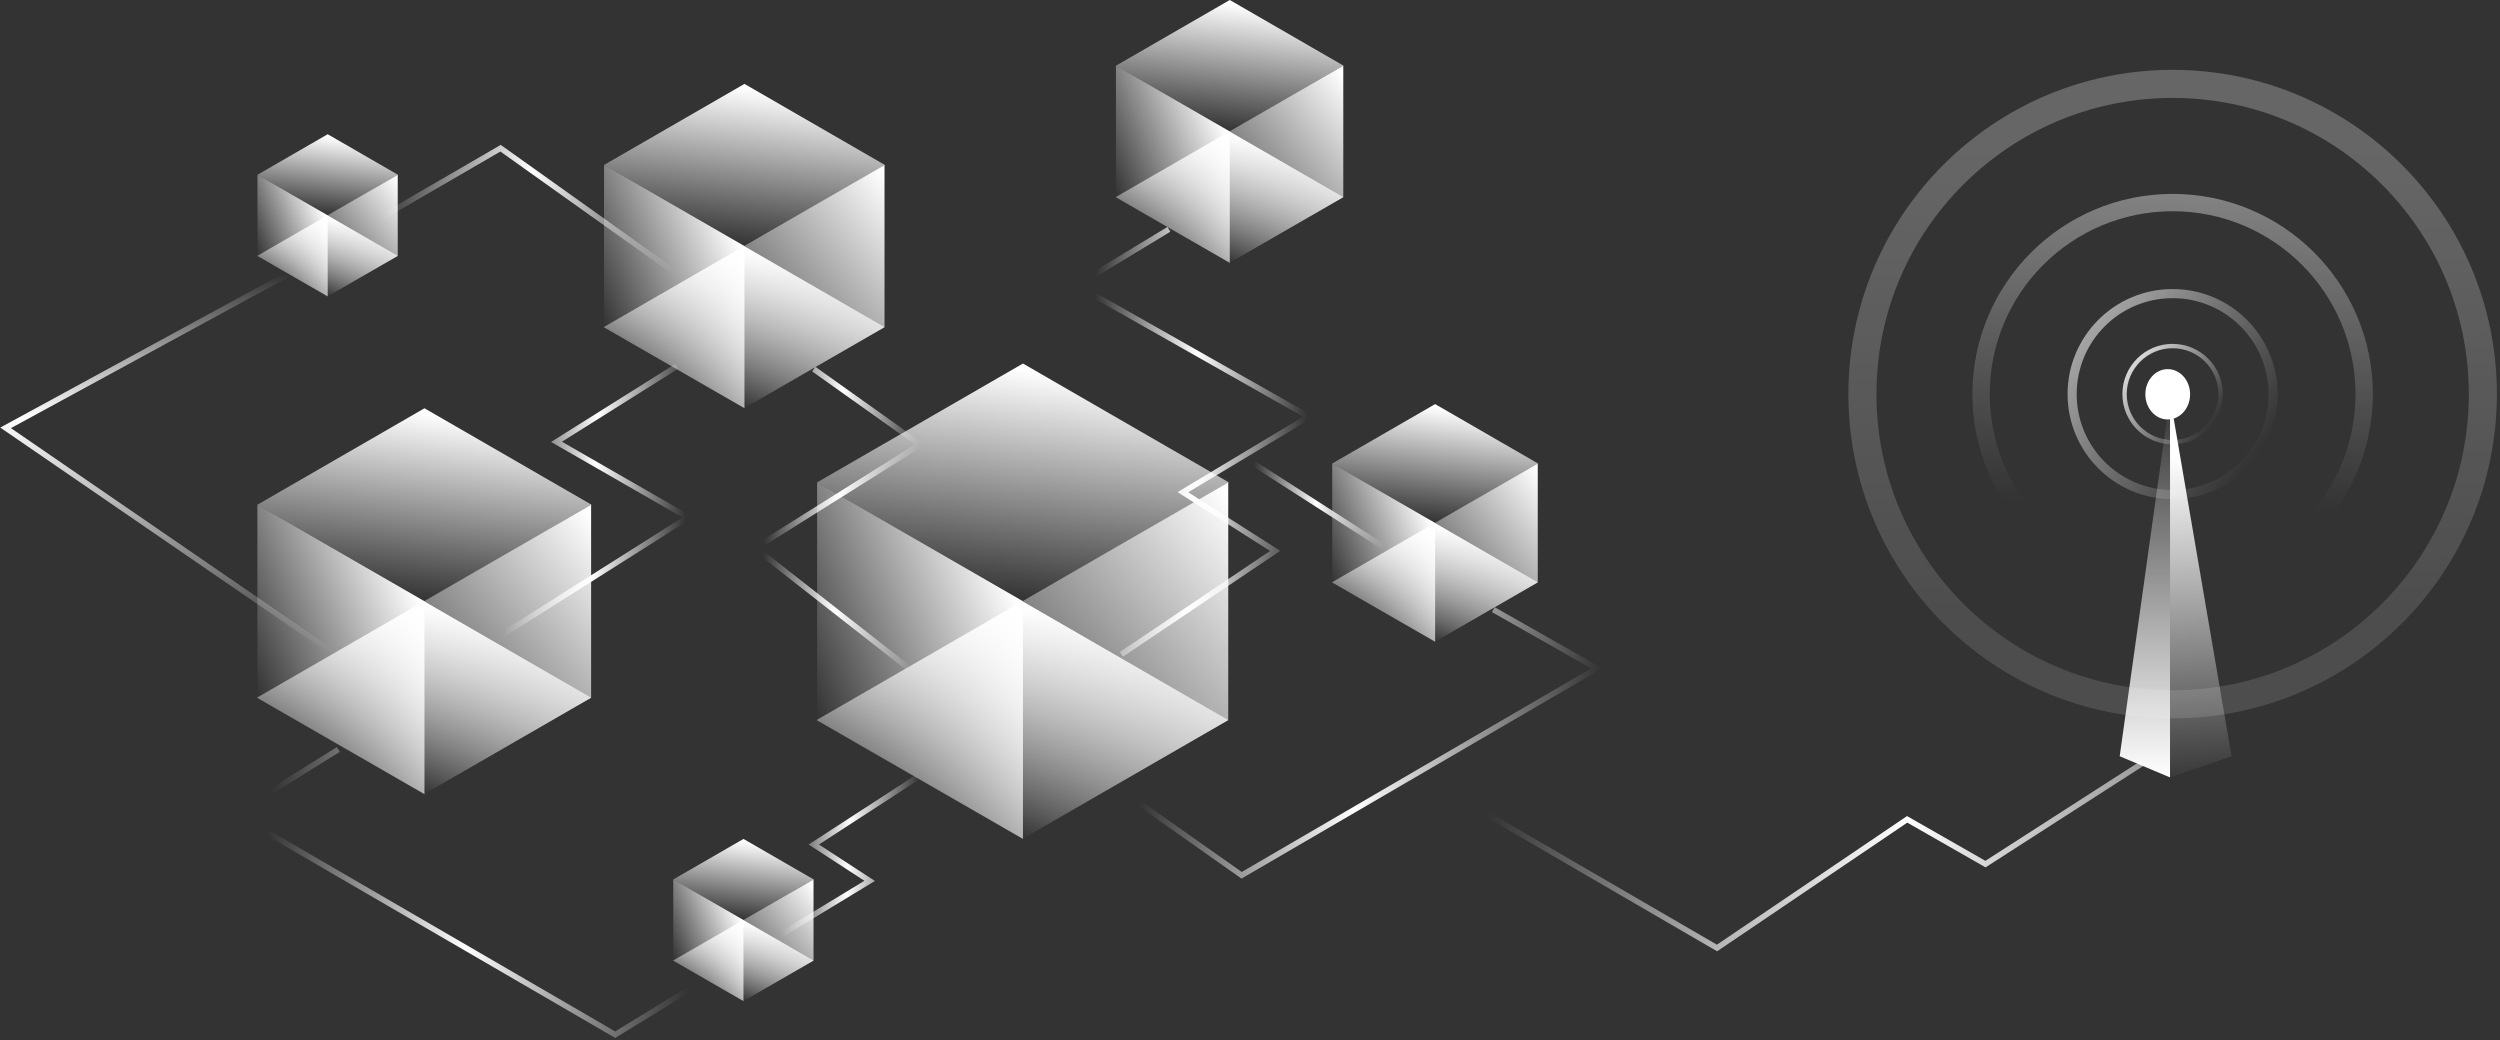 <svg width="447" height="186" viewBox="0 0 447 186" fill="none" xmlns="http://www.w3.org/2000/svg">
<rect x="0" y="0" width="447" height="186" fill="#333333" stroke="none"/>
<path d="M125.5 175.5L110 185L42 145.5L60.5 134" stroke="url(#paint0_linear_15_818)"/>
<path d="M267 109L285.5 119.5L222 156.5L200 141" stroke="url(#paint1_linear_15_818)"/>
<path d="M248.5 98.5L222 81.5" stroke="url(#paint2_linear_15_818)"/>
<path d="M209 41L192.5 51L234 74.5L211.5 88L228 98.5L200.5 117" stroke="url(#paint3_linear_15_818)"/>
<path d="M145.5 66L164.5 79.5L135 98L162.5 119.5" stroke="url(#paint4_linear_15_818)"/>
<path d="M64.5 41L89.5 26.5L122.5 50" stroke="url(#paint5_linear_15_818)"/>
<rect width="28.995" height="28.995" transform="matrix(0.866 -0.5 0.866 0.5 107.932 58.492)" fill="url(#paint6_linear_15_818)"/>
<rect width="28.995" height="28.995" transform="matrix(0.866 -0.5 0.866 0.5 107.999 29.497)" fill="url(#paint7_linear_15_818)"/>
<rect width="28.995" height="28.995" transform="matrix(0.866 -0.5 -3.18907e-05 1 133.044 43.997)" fill="url(#paint8_linear_15_818)"/>
<rect width="28.995" height="28.995" transform="matrix(0.866 0.5 3.18907e-05 1 107.999 29.499)" fill="url(#paint9_linear_15_818)"/>
<rect width="42.499" height="42.499" transform="matrix(0.866 -0.5 0.866 0.5 146 128.748)" fill="url(#paint10_linear_15_818)"/>
<rect width="42.499" height="42.499" transform="matrix(0.866 -0.5 0.866 0.5 146.099 86.248)" fill="url(#paint11_linear_15_818)"/>
<rect width="42.499" height="42.499" transform="matrix(0.866 -0.5 -3.18907e-05 1 182.807 107.502)" fill="url(#paint12_linear_15_818)"/>
<rect width="42.499" height="42.499" transform="matrix(0.866 0.5 3.18907e-05 1 146.099 86.252)" fill="url(#paint13_linear_15_818)"/>
<rect width="23.5" height="23.5" transform="matrix(0.866 -0.5 0.866 0.5 199.476 35.25)" fill="url(#paint14_linear_15_818)"/>
<rect width="23.5" height="23.5" transform="matrix(0.866 -0.5 0.866 0.5 199.531 11.749)" fill="url(#paint15_linear_15_818)"/>
<rect width="23.5" height="23.5" transform="matrix(0.866 -0.5 -3.18907e-05 1 219.829 23.502)" fill="url(#paint16_linear_15_818)"/>
<rect width="23.5" height="23.5" transform="matrix(0.866 0.5 3.18907e-05 1 199.531 11.751)" fill="url(#paint17_linear_15_818)"/>
<rect width="34.499" height="34.499" transform="matrix(0.866 -0.5 0.866 0.5 45.937 124.749)" fill="url(#paint18_linear_15_818)"/>
<rect width="34.499" height="34.499" transform="matrix(0.866 -0.5 0.866 0.5 46.017 90.249)" fill="url(#paint19_linear_15_818)"/>
<rect width="34.499" height="34.499" transform="matrix(0.866 -0.5 -3.18907e-05 1 75.816 107.502)" fill="url(#paint20_linear_15_818)"/>
<rect width="34.499" height="34.499" transform="matrix(0.866 0.5 3.18907e-05 1 46.017 90.251)" fill="url(#paint21_linear_15_818)"/>
<rect width="14.5" height="14.5" transform="matrix(0.866 -0.5 0.866 0.5 120.343 171.75)" fill="url(#paint22_linear_15_818)"/>
<rect width="14.5" height="14.5" transform="matrix(0.866 -0.5 0.866 0.5 120.377 157.25)" fill="url(#paint23_linear_15_818)"/>
<rect width="14.5" height="14.5" transform="matrix(0.866 -0.5 -3.18907e-05 1 132.902 164.501)" fill="url(#paint24_linear_15_818)"/>
<rect width="14.5" height="14.5" transform="matrix(0.866 0.5 3.18907e-05 1 120.377 157.251)" fill="url(#paint25_linear_15_818)"/>
<rect width="21.247" height="21.247" transform="matrix(0.866 -0.5 0.866 0.5 238.149 104.123)" fill="url(#paint26_linear_15_818)"/>
<rect width="21.247" height="21.247" transform="matrix(0.866 -0.5 0.866 0.5 238.199 82.876)" fill="url(#paint27_linear_15_818)"/>
<rect width="21.247" height="21.247" transform="matrix(0.866 -0.5 -3.18907e-05 1 256.551 93.502)" fill="url(#paint28_linear_15_818)"/>
<rect width="21.247" height="21.247" transform="matrix(0.866 0.5 3.18907e-05 1 238.199 82.877)" fill="url(#paint29_linear_15_818)"/>
<rect width="14.5" height="14.5" transform="matrix(0.866 -0.5 0.866 0.5 46 45.75)" fill="url(#paint30_linear_15_818)"/>
<rect width="14.5" height="14.5" transform="matrix(0.866 -0.5 0.866 0.5 46.034 31.25)" fill="url(#paint31_linear_15_818)"/>
<rect width="14.5" height="14.5" transform="matrix(0.866 -0.5 -3.18907e-05 1 58.558 38.501)" fill="url(#paint32_linear_15_818)"/>
<rect width="14.5" height="14.5" transform="matrix(0.866 0.5 3.18907e-05 1 46.034 31.251)" fill="url(#paint33_linear_15_818)"/>
<path d="M51.5 49L1 76.5L60 117" stroke="url(#paint34_linear_15_818)"/>
<path d="M121 65.5L99.5 79L123 92.5L89 114" stroke="url(#paint35_linear_15_818)"/>
<path d="M139 167.5L155.5 157.5L145.5 151L164 139" stroke="url(#paint36_linear_15_818)"/>
<path d="M254.5 139L307 169.5L341 146.5L355 154.5L383 136.5" stroke="url(#paint37_linear_15_818)"/>
<path d="M379 135.219L388 71V139L379 135.219Z" fill="url(#paint38_linear_15_818)"/>
<path d="M399 135.219L388 139V71L399 135.219Z" fill="url(#paint39_linear_15_818)"/>
<path d="M387.59 75C389.799 75 391.59 72.985 391.59 70.5C391.59 68.015 389.799 66 387.59 66C385.38 66 383.59 68.015 383.59 70.5C383.59 72.985 385.38 75 387.59 75Z" fill="white"/>
<path d="M388.466 125.933C419.1 125.933 443.933 101.1 443.933 70.466C443.933 39.833 419.1 15 388.466 15C357.833 15 333 39.833 333 70.466C333 101.1 357.833 125.933 388.466 125.933Z" stroke="url(#paint40_linear_15_818)" stroke-opacity="0.25" stroke-width="5.02" stroke-miterlimit="10"/>
<path d="M388.466 104.714C407.381 104.714 422.714 89.381 422.714 70.466C422.714 51.552 407.381 36.219 388.466 36.219C369.552 36.219 354.219 51.552 354.219 70.466C354.219 89.381 369.552 104.714 388.466 104.714Z" stroke="url(#paint41_linear_15_818)" stroke-opacity="0.44" stroke-width="3.1" stroke-miterlimit="10"/>
<path d="M388.466 88.434C398.39 88.434 406.434 80.39 406.434 70.466C406.434 60.543 398.39 52.498 388.466 52.498C378.543 52.498 370.498 60.543 370.498 70.466C370.498 80.39 378.543 88.434 388.466 88.434Z" stroke="url(#paint42_linear_15_818)" stroke-opacity="0.55" stroke-width="1.63" stroke-miterlimit="10"/>
<path d="M388.466 79.058C393.212 79.058 397.058 75.212 397.058 70.466C397.058 65.721 393.212 61.874 388.466 61.874C383.721 61.874 379.874 65.721 379.874 70.466C379.874 75.212 383.721 79.058 388.466 79.058Z" stroke="url(#paint43_linear_15_818)" stroke-opacity="0.8" stroke-width="0.78" stroke-miterlimit="10"/>
<defs>
<linearGradient id="paint0_linear_15_818" x1="45.599" y1="170.894" x2="122.865" y2="178.63" gradientUnits="userSpaceOnUse">
<stop stop-color="white" stop-opacity="0"/>
<stop offset="0.482" stop-color="white"/>
<stop offset="1" stop-color="white" stop-opacity="0"/>
</linearGradient>
<linearGradient id="paint1_linear_15_818" x1="203.685" y1="143.362" x2="282.638" y2="152.053" gradientUnits="userSpaceOnUse">
<stop stop-color="white" stop-opacity="0"/>
<stop offset="0.482" stop-color="white"/>
<stop offset="1" stop-color="white" stop-opacity="0"/>
</linearGradient>
<linearGradient id="paint2_linear_15_818" x1="223.142" y1="93.798" x2="247.686" y2="96.138" gradientUnits="userSpaceOnUse">
<stop stop-color="white" stop-opacity="0"/>
<stop offset="0.482" stop-color="white"/>
<stop offset="1" stop-color="white" stop-opacity="0"/>
</linearGradient>
<linearGradient id="paint3_linear_15_818" x1="194.289" y1="95.979" x2="233.032" y2="97.273" gradientUnits="userSpaceOnUse">
<stop stop-color="white" stop-opacity="0"/>
<stop offset="0.482" stop-color="white"/>
<stop offset="1" stop-color="white" stop-opacity="0"/>
</linearGradient>
<linearGradient id="paint4_linear_15_818" x1="136.272" y1="104.702" x2="163.811" y2="105.631" gradientUnits="userSpaceOnUse">
<stop stop-color="white" stop-opacity="0"/>
<stop offset="0.482" stop-color="white"/>
<stop offset="1" stop-color="white" stop-opacity="0"/>
</linearGradient>
<linearGradient id="paint5_linear_15_818" x1="67" y1="43.5" x2="120" y2="51.5" gradientUnits="userSpaceOnUse">
<stop stop-color="white" stop-opacity="0"/>
<stop offset="0.482" stop-color="white"/>
<stop offset="1" stop-color="white" stop-opacity="0"/>
</linearGradient>
<linearGradient id="paint6_linear_15_818" x1="27.976" y1="-7.48285e-07" x2="-5.104" y2="20.926" gradientUnits="userSpaceOnUse">
<stop stop-color="white"/>
<stop offset="1" stop-color="white" stop-opacity="0"/>
</linearGradient>
<linearGradient id="paint7_linear_15_818" x1="27.976" y1="-7.48285e-07" x2="-5.104" y2="20.926" gradientUnits="userSpaceOnUse">
<stop stop-color="white"/>
<stop offset="1" stop-color="white" stop-opacity="0"/>
</linearGradient>
<linearGradient id="paint8_linear_15_818" x1="27.976" y1="-7.48285e-07" x2="-5.104" y2="20.926" gradientUnits="userSpaceOnUse">
<stop stop-color="white"/>
<stop offset="1" stop-color="white" stop-opacity="0"/>
</linearGradient>
<linearGradient id="paint9_linear_15_818" x1="27.976" y1="-7.48285e-07" x2="-5.104" y2="20.926" gradientUnits="userSpaceOnUse">
<stop stop-color="white"/>
<stop offset="1" stop-color="white" stop-opacity="0"/>
</linearGradient>
<linearGradient id="paint10_linear_15_818" x1="41.005" y1="-1.09679e-06" x2="-7.482" y2="30.672" gradientUnits="userSpaceOnUse">
<stop stop-color="white"/>
<stop offset="1" stop-color="white" stop-opacity="0"/>
</linearGradient>
<linearGradient id="paint11_linear_15_818" x1="41.005" y1="-1.09679e-06" x2="-7.482" y2="30.672" gradientUnits="userSpaceOnUse">
<stop stop-color="white"/>
<stop offset="1" stop-color="white" stop-opacity="0"/>
</linearGradient>
<linearGradient id="paint12_linear_15_818" x1="41.005" y1="-1.09679e-06" x2="-7.482" y2="30.672" gradientUnits="userSpaceOnUse">
<stop stop-color="white"/>
<stop offset="1" stop-color="white" stop-opacity="0"/>
</linearGradient>
<linearGradient id="paint13_linear_15_818" x1="41.005" y1="-1.09679e-06" x2="-7.482" y2="30.672" gradientUnits="userSpaceOnUse">
<stop stop-color="white"/>
<stop offset="1" stop-color="white" stop-opacity="0"/>
</linearGradient>
<linearGradient id="paint14_linear_15_818" x1="22.674" y1="-6.06469e-07" x2="-4.137" y2="16.96" gradientUnits="userSpaceOnUse">
<stop stop-color="white"/>
<stop offset="1" stop-color="white" stop-opacity="0"/>
</linearGradient>
<linearGradient id="paint15_linear_15_818" x1="22.674" y1="-6.06469e-07" x2="-4.137" y2="16.96" gradientUnits="userSpaceOnUse">
<stop stop-color="white"/>
<stop offset="1" stop-color="white" stop-opacity="0"/>
</linearGradient>
<linearGradient id="paint16_linear_15_818" x1="22.674" y1="-6.06469e-07" x2="-4.137" y2="16.96" gradientUnits="userSpaceOnUse">
<stop stop-color="white"/>
<stop offset="1" stop-color="white" stop-opacity="0"/>
</linearGradient>
<linearGradient id="paint17_linear_15_818" x1="22.674" y1="-6.06469e-07" x2="-4.137" y2="16.96" gradientUnits="userSpaceOnUse">
<stop stop-color="white"/>
<stop offset="1" stop-color="white" stop-opacity="0"/>
</linearGradient>
<linearGradient id="paint18_linear_15_818" x1="33.287" y1="-8.90339e-07" x2="-6.073" y2="24.899" gradientUnits="userSpaceOnUse">
<stop stop-color="white"/>
<stop offset="1" stop-color="white" stop-opacity="0"/>
</linearGradient>
<linearGradient id="paint19_linear_15_818" x1="33.287" y1="-8.90339e-07" x2="-6.073" y2="24.899" gradientUnits="userSpaceOnUse">
<stop stop-color="white"/>
<stop offset="1" stop-color="white" stop-opacity="0"/>
</linearGradient>
<linearGradient id="paint20_linear_15_818" x1="33.287" y1="-8.90339e-07" x2="-6.073" y2="24.899" gradientUnits="userSpaceOnUse">
<stop stop-color="white"/>
<stop offset="1" stop-color="white" stop-opacity="0"/>
</linearGradient>
<linearGradient id="paint21_linear_15_818" x1="33.287" y1="-8.90339e-07" x2="-6.073" y2="24.899" gradientUnits="userSpaceOnUse">
<stop stop-color="white"/>
<stop offset="1" stop-color="white" stop-opacity="0"/>
</linearGradient>
<linearGradient id="paint22_linear_15_818" x1="13.991" y1="-3.74212e-07" x2="-2.553" y2="10.465" gradientUnits="userSpaceOnUse">
<stop stop-color="white"/>
<stop offset="1" stop-color="white" stop-opacity="0"/>
</linearGradient>
<linearGradient id="paint23_linear_15_818" x1="13.991" y1="-3.74212e-07" x2="-2.553" y2="10.465" gradientUnits="userSpaceOnUse">
<stop stop-color="white"/>
<stop offset="1" stop-color="white" stop-opacity="0"/>
</linearGradient>
<linearGradient id="paint24_linear_15_818" x1="13.991" y1="-3.74212e-07" x2="-2.553" y2="10.465" gradientUnits="userSpaceOnUse">
<stop stop-color="white"/>
<stop offset="1" stop-color="white" stop-opacity="0"/>
</linearGradient>
<linearGradient id="paint25_linear_15_818" x1="13.991" y1="-3.74212e-07" x2="-2.553" y2="10.465" gradientUnits="userSpaceOnUse">
<stop stop-color="white"/>
<stop offset="1" stop-color="white" stop-opacity="0"/>
</linearGradient>
<linearGradient id="paint26_linear_15_818" x1="20.5" y1="-5.48326e-07" x2="-3.74" y2="15.334" gradientUnits="userSpaceOnUse">
<stop stop-color="white"/>
<stop offset="1" stop-color="white" stop-opacity="0"/>
</linearGradient>
<linearGradient id="paint27_linear_15_818" x1="20.5" y1="-5.48326e-07" x2="-3.74" y2="15.334" gradientUnits="userSpaceOnUse">
<stop stop-color="white"/>
<stop offset="1" stop-color="white" stop-opacity="0"/>
</linearGradient>
<linearGradient id="paint28_linear_15_818" x1="20.5" y1="-5.48326e-07" x2="-3.74" y2="15.334" gradientUnits="userSpaceOnUse">
<stop stop-color="white"/>
<stop offset="1" stop-color="white" stop-opacity="0"/>
</linearGradient>
<linearGradient id="paint29_linear_15_818" x1="20.5" y1="-5.48326e-07" x2="-3.74" y2="15.334" gradientUnits="userSpaceOnUse">
<stop stop-color="white"/>
<stop offset="1" stop-color="white" stop-opacity="0"/>
</linearGradient>
<linearGradient id="paint30_linear_15_818" x1="13.991" y1="-3.74212e-07" x2="-2.553" y2="10.465" gradientUnits="userSpaceOnUse">
<stop stop-color="white"/>
<stop offset="1" stop-color="white" stop-opacity="0"/>
</linearGradient>
<linearGradient id="paint31_linear_15_818" x1="13.991" y1="-3.74212e-07" x2="-2.553" y2="10.465" gradientUnits="userSpaceOnUse">
<stop stop-color="white"/>
<stop offset="1" stop-color="white" stop-opacity="0"/>
</linearGradient>
<linearGradient id="paint32_linear_15_818" x1="13.991" y1="-3.74212e-07" x2="-2.553" y2="10.465" gradientUnits="userSpaceOnUse">
<stop stop-color="white"/>
<stop offset="1" stop-color="white" stop-opacity="0"/>
</linearGradient>
<linearGradient id="paint33_linear_15_818" x1="13.991" y1="-3.74212e-07" x2="-2.553" y2="10.465" gradientUnits="userSpaceOnUse">
<stop stop-color="white"/>
<stop offset="1" stop-color="white" stop-opacity="0"/>
</linearGradient>
<linearGradient id="paint34_linear_15_818" x1="32.25" y1="49" x2="32.25" y2="117" gradientUnits="userSpaceOnUse">
<stop stop-color="white" stop-opacity="0"/>
<stop offset="0.378" stop-color="white"/>
<stop offset="1" stop-color="white" stop-opacity="0"/>
</linearGradient>
<linearGradient id="paint35_linear_15_818" x1="90.466" y1="100.585" x2="122.184" y2="101.945" gradientUnits="userSpaceOnUse">
<stop stop-color="white" stop-opacity="0"/>
<stop offset="0.482" stop-color="white"/>
<stop offset="1" stop-color="white" stop-opacity="0"/>
</linearGradient>
<linearGradient id="paint36_linear_15_818" x1="140.078" y1="159.617" x2="163.376" y2="160.867" gradientUnits="userSpaceOnUse">
<stop stop-color="white" stop-opacity="0"/>
<stop offset="0.482" stop-color="white"/>
<stop offset="1" stop-color="white" stop-opacity="0"/>
</linearGradient>
<linearGradient id="paint37_linear_15_818" x1="261.741" y1="159.681" x2="406.62" y2="201.612" gradientUnits="userSpaceOnUse">
<stop stop-color="white" stop-opacity="0"/>
<stop offset="0.482" stop-color="white"/>
<stop offset="1" stop-color="white" stop-opacity="0"/>
</linearGradient>
<linearGradient id="paint38_linear_15_818" x1="383.5" y1="71" x2="383.5" y2="139" gradientUnits="userSpaceOnUse">
<stop stop-color="white" stop-opacity="0"/>
<stop offset="1" stop-color="white"/>
</linearGradient>
<linearGradient id="paint39_linear_15_818" x1="391.345" y1="81.57" x2="395.46" y2="140.469" gradientUnits="userSpaceOnUse">
<stop stop-color="white"/>
<stop offset="1" stop-color="white" stop-opacity="0"/>
</linearGradient>
<linearGradient id="paint40_linear_15_818" x1="428.988" y1="26.966" x2="429.206" y2="112.037" gradientUnits="userSpaceOnUse">
<stop stop-color="white"/>
<stop offset="1" stop-color="white" stop-opacity="0.5"/>
</linearGradient>
<linearGradient id="paint41_linear_15_818" x1="418.763" y1="28.054" x2="416.497" y2="91.829" gradientUnits="userSpaceOnUse">
<stop stop-color="white"/>
<stop offset="1" stop-color="white" stop-opacity="0"/>
</linearGradient>
<linearGradient id="paint42_linear_15_818" x1="373.549" y1="59.953" x2="403.109" y2="81.89" gradientUnits="userSpaceOnUse">
<stop stop-color="white"/>
<stop offset="1" stop-color="white" stop-opacity="0"/>
</linearGradient>
<linearGradient id="paint43_linear_15_818" x1="381.262" y1="65.674" x2="395.393" y2="76.166" gradientUnits="userSpaceOnUse">
<stop stop-color="white"/>
<stop offset="1" stop-color="white" stop-opacity="0"/>
</linearGradient>
</defs>
</svg>
